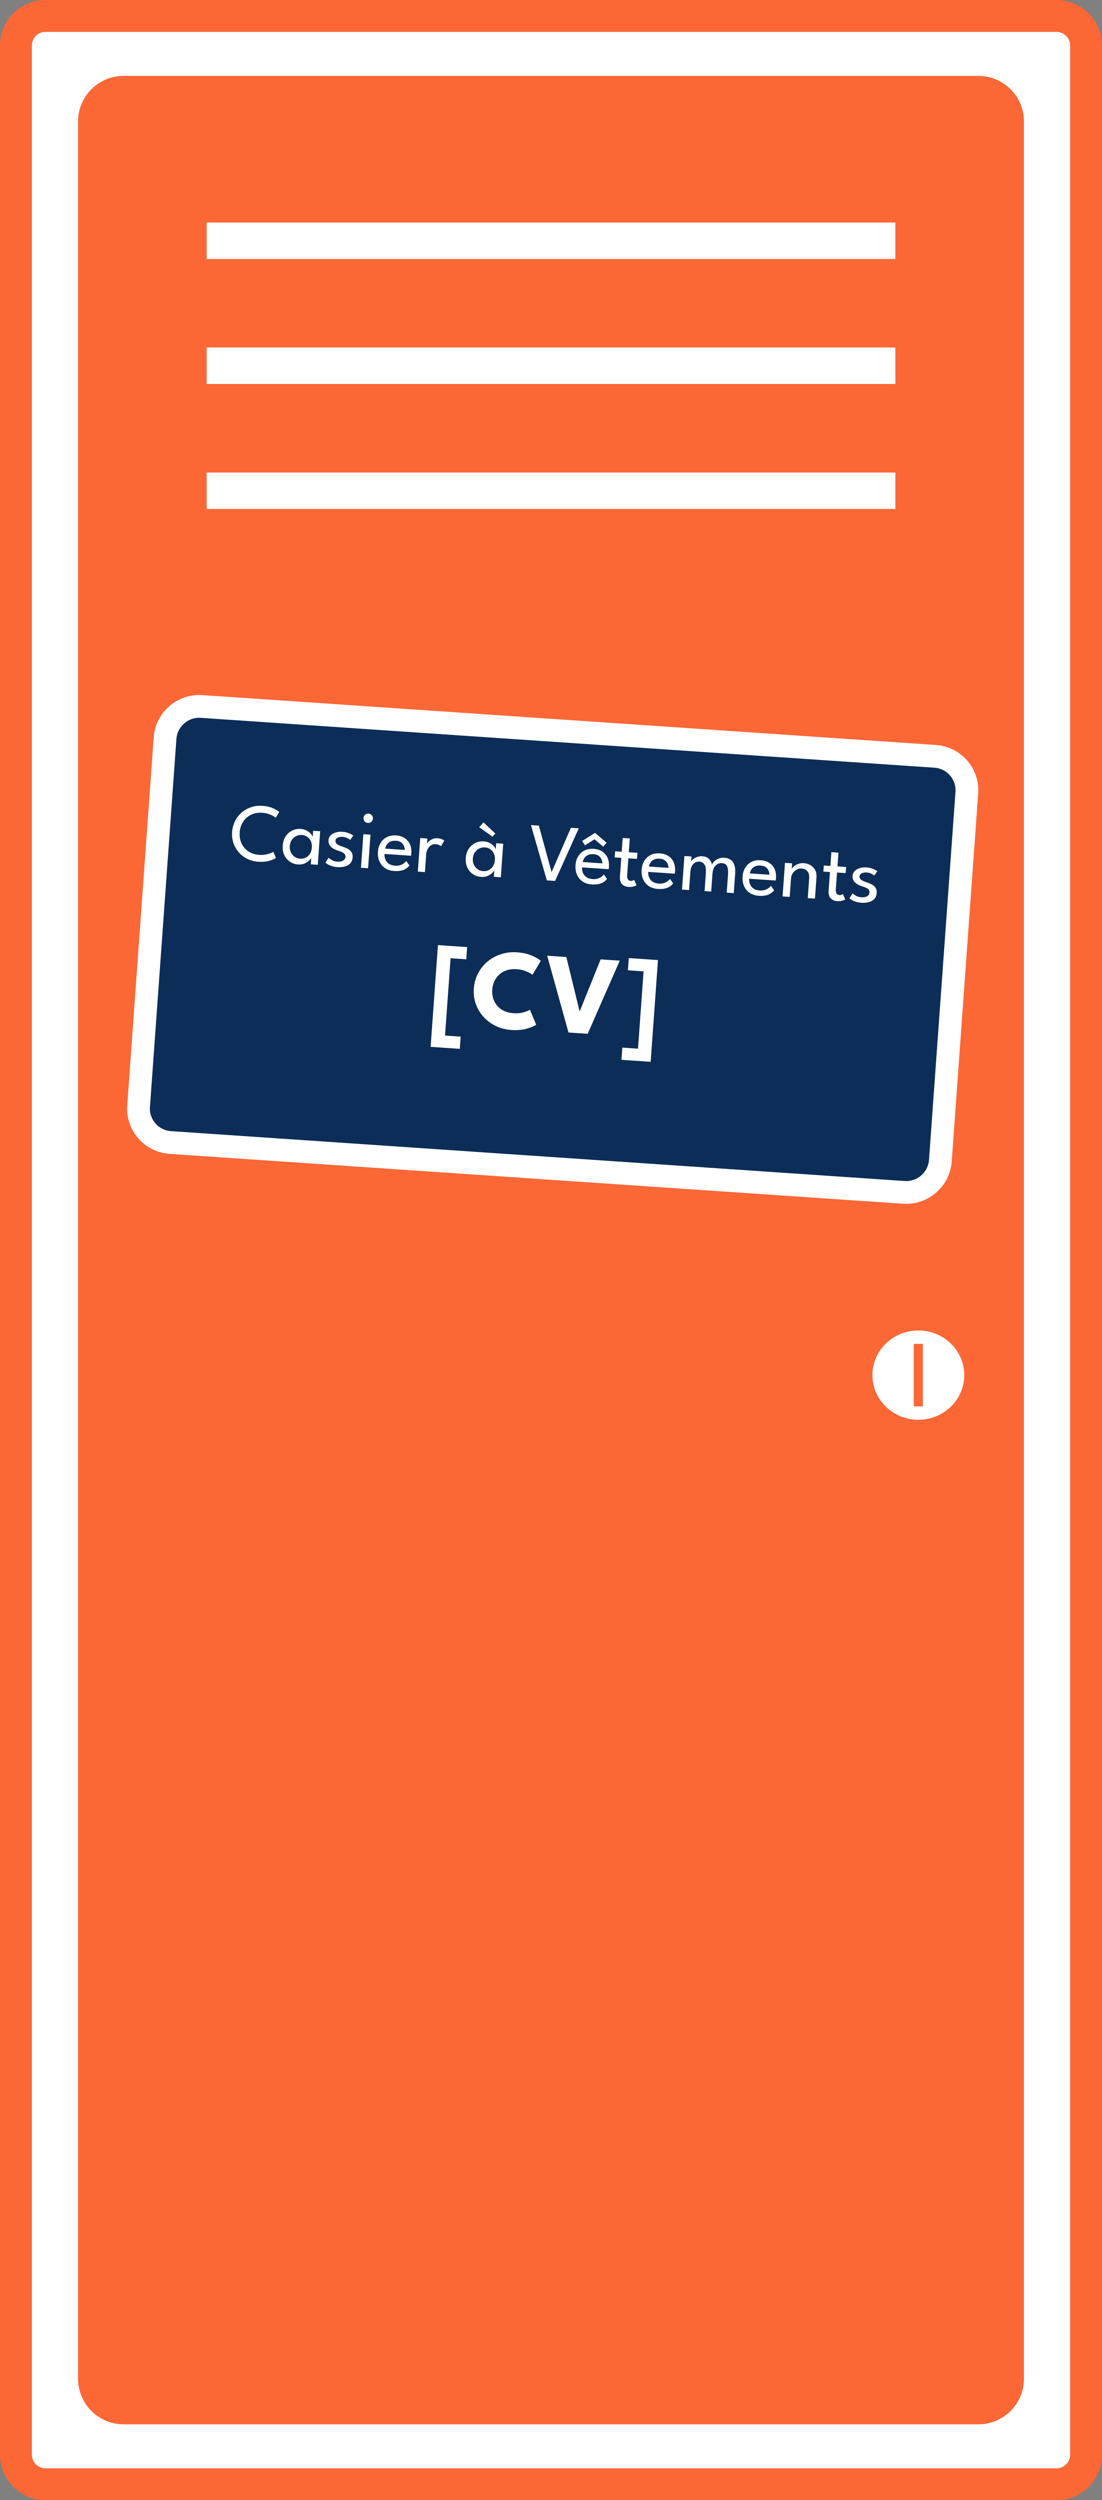 <svg width="242" height="549" viewBox="0 0 242 549" fill="none" xmlns="http://www.w3.org/2000/svg">
<rect x="0" y="0" width="242" height="549" fill="#808080" stroke="none"/>
<path d="M3.5 10C3.5 6.41 6.41 3.5 10 3.5H232C235.59 3.5 238.5 6.41 238.5 10V539C238.5 542.59 235.59 545.5 232 545.5H10C6.41 545.5 3.5 542.59 3.5 539V10Z" fill="white" stroke="#FC6736" stroke-width="7"/>
<path d="M17.142 26.666C17.142 21.143 21.619 16.666 27.142 16.666H214.858C220.381 16.666 224.858 21.143 224.858 26.666V522.334C224.858 527.857 220.381 532.334 214.858 532.334H27.142C21.619 532.334 17.142 527.857 17.142 522.334V26.666Z" fill="#FC6736"/>
<path d="M36.246 162.099C36.543 157.968 40.134 154.846 44.267 155.127L205.371 166.08C209.503 166.361 212.613 169.938 212.316 174.07L206.505 254.852C206.208 258.984 202.617 262.105 198.485 261.824L37.381 250.871C33.248 250.59 30.139 247.013 30.436 242.882L36.246 162.099Z" fill="#0C2D57" stroke="white" stroke-width="5"/>
<line x1="45.375" y1="52.861" x2="196.625" y2="52.861" stroke="white" stroke-width="8"/>
<line x1="45.375" y1="107.761" x2="196.625" y2="107.761" stroke="white" stroke-width="8"/>
<line x1="45.375" y1="80.311" x2="196.625" y2="80.311" stroke="white" stroke-width="8"/>
<ellipse cx="201.667" cy="301.95" rx="10.083" ry="9.804" fill="white"/>
<line x1="201.658" y1="295.087" x2="201.658" y2="308.812" stroke="#FC6736" stroke-width="2"/>
<path d="M56.878 187.712C57.614 187.762 58.259 187.703 58.812 187.537C59.372 187.37 59.772 187.199 60.013 187.023L60.592 188.388C60.305 188.609 59.818 188.82 59.13 189.019C58.447 189.22 57.64 189.288 56.706 189.225C55.832 189.165 55.032 188.954 54.306 188.592C53.58 188.23 52.956 187.752 52.433 187.157C51.916 186.563 51.526 185.884 51.262 185.12C51.004 184.357 50.906 183.544 50.968 182.682C51.03 181.821 51.244 181.026 51.609 180.299C51.974 179.572 52.455 178.95 53.052 178.431C53.655 177.907 54.342 177.514 55.112 177.254C55.889 176.988 56.715 176.885 57.589 176.944C58.523 177.008 59.313 177.185 59.96 177.475C60.613 177.766 61.065 178.041 61.317 178.298L60.549 179.572C60.336 179.359 59.964 179.135 59.433 178.901C58.909 178.661 58.279 178.516 57.543 178.466C56.872 178.42 56.251 178.492 55.677 178.682C55.104 178.871 54.596 179.161 54.153 179.552C53.716 179.937 53.364 180.404 53.096 180.951C52.834 181.498 52.679 182.104 52.631 182.768C52.583 183.439 52.649 184.066 52.83 184.649C53.017 185.227 53.299 185.739 53.676 186.186C54.059 186.627 54.521 186.98 55.062 187.245C55.602 187.511 56.207 187.666 56.878 187.712ZM68.257 189.793L68.36 188.357C68.301 188.503 68.146 188.7 67.893 188.948C67.647 189.196 67.316 189.414 66.899 189.602C66.489 189.784 66.014 189.857 65.475 189.821C64.793 189.774 64.185 189.571 63.652 189.21C63.124 188.849 62.717 188.367 62.429 187.764C62.148 187.156 62.036 186.46 62.092 185.676C62.149 184.892 62.359 184.221 62.724 183.662C63.096 183.098 63.568 182.673 64.142 182.387C64.723 182.096 65.354 181.974 66.037 182.02C66.569 182.056 67.023 182.183 67.399 182.401C67.78 182.62 68.078 182.862 68.294 183.13C68.515 183.397 68.64 183.622 68.669 183.805L68.769 182.422L70.313 182.527L69.783 189.897L68.257 189.793ZM63.637 185.781C63.598 186.313 63.682 186.782 63.887 187.187C64.093 187.592 64.373 187.915 64.729 188.155C65.091 188.39 65.485 188.522 65.91 188.551C66.365 188.582 66.779 188.502 67.154 188.311C67.529 188.12 67.835 187.837 68.072 187.463C68.31 187.082 68.448 186.631 68.485 186.11C68.523 185.59 68.451 185.128 68.269 184.725C68.088 184.315 67.826 183.991 67.482 183.751C67.139 183.505 66.74 183.367 66.285 183.336C65.86 183.307 65.451 183.387 65.058 183.577C64.672 183.767 64.348 184.049 64.086 184.422C63.825 184.795 63.675 185.248 63.637 185.781ZM75.182 182.642C75.565 182.668 75.918 182.731 76.242 182.831C76.572 182.932 76.852 183.044 77.084 183.168C77.322 183.292 77.489 183.4 77.584 183.491L76.894 184.436C76.782 184.32 76.575 184.186 76.273 184.033C75.972 183.874 75.629 183.782 75.246 183.756C74.827 183.727 74.465 183.787 74.16 183.934C73.855 184.076 73.691 184.302 73.669 184.614C73.646 184.925 73.778 185.183 74.064 185.389C74.356 185.589 74.753 185.767 75.253 185.921C75.653 186.044 76.024 186.199 76.365 186.385C76.713 186.571 76.987 186.815 77.188 187.117C77.389 187.413 77.473 187.798 77.439 188.271C77.408 188.702 77.292 189.064 77.09 189.357C76.889 189.644 76.629 189.869 76.311 190.034C75.992 190.193 75.642 190.301 75.258 190.36C74.875 190.418 74.489 190.434 74.1 190.407C73.645 190.376 73.239 190.3 72.88 190.18C72.522 190.065 72.221 189.937 71.979 189.794C71.743 189.645 71.571 189.52 71.464 189.416L72.164 188.345C72.309 188.505 72.552 188.681 72.893 188.873C73.24 189.065 73.641 189.176 74.096 189.207C74.599 189.241 75.014 189.164 75.34 188.976C75.667 188.782 75.842 188.514 75.867 188.173C75.885 187.916 75.826 187.704 75.687 187.538C75.549 187.372 75.357 187.233 75.112 187.12C74.868 187.007 74.599 186.905 74.305 186.813C74.022 186.727 73.747 186.621 73.479 186.495C73.218 186.369 72.979 186.214 72.764 186.031C72.555 185.843 72.393 185.621 72.279 185.367C72.165 185.107 72.121 184.809 72.145 184.474C72.175 184.049 72.336 183.696 72.627 183.415C72.918 183.128 73.288 182.919 73.737 182.787C74.185 182.655 74.667 182.607 75.182 182.642ZM79.267 190.542L79.797 183.172L81.359 183.278L80.829 190.648L79.267 190.542ZM80.778 180.704C80.496 180.685 80.261 180.569 80.072 180.358C79.889 180.141 79.807 179.892 79.828 179.611C79.848 179.33 79.964 179.094 80.176 178.904C80.394 178.714 80.644 178.629 80.925 178.648C81.111 178.661 81.278 178.72 81.427 178.827C81.582 178.933 81.701 179.068 81.786 179.23C81.871 179.386 81.906 179.56 81.893 179.751C81.873 180.033 81.753 180.268 81.535 180.458C81.317 180.641 81.065 180.723 80.778 180.704ZM84.439 187.511C84.413 187.954 84.479 188.364 84.639 188.742C84.798 189.12 85.052 189.429 85.402 189.669C85.758 189.91 86.205 190.048 86.744 190.085C87.199 190.116 87.59 190.076 87.916 189.966C88.249 189.851 88.524 189.707 88.741 189.535C88.959 189.358 89.118 189.197 89.218 189.053L89.914 190.048C89.695 190.322 89.435 190.557 89.132 190.753C88.835 190.949 88.479 191.09 88.064 191.176C87.648 191.268 87.147 191.294 86.56 191.254C85.77 191.201 85.097 190.986 84.54 190.612C83.99 190.232 83.581 189.732 83.313 189.112C83.045 188.486 82.939 187.785 82.995 187.007C83.047 186.289 83.24 185.652 83.574 185.098C83.909 184.537 84.367 184.108 84.948 183.811C85.535 183.514 86.224 183.392 87.014 183.446C87.738 183.495 88.356 183.691 88.866 184.032C89.384 184.368 89.769 184.821 90.023 185.392C90.283 185.963 90.385 186.631 90.33 187.397C90.326 187.445 90.317 187.532 90.302 187.657C90.287 187.776 90.275 187.859 90.266 187.907L84.439 187.511ZM88.887 186.631C88.899 186.386 88.846 186.112 88.73 185.809C88.619 185.507 88.422 185.241 88.137 185.011C87.853 184.781 87.457 184.649 86.948 184.614C86.421 184.578 85.989 184.651 85.651 184.833C85.319 185.015 85.067 185.247 84.897 185.53C84.726 185.807 84.62 186.077 84.577 186.338L88.887 186.631ZM93.311 191.497L91.758 191.391L92.288 184.021L93.841 184.127L93.75 185.401L93.705 185.398C93.746 185.245 93.871 185.058 94.079 184.838C94.287 184.617 94.566 184.426 94.915 184.263C95.263 184.1 95.671 184.035 96.138 184.066C96.479 184.09 96.775 184.158 97.025 184.271C97.282 184.379 97.461 184.481 97.563 184.578L96.832 185.828C96.754 185.738 96.614 185.644 96.41 185.546C96.207 185.442 95.95 185.38 95.639 185.359C95.244 185.332 94.897 185.431 94.598 185.658C94.299 185.884 94.062 186.165 93.887 186.502C93.719 186.834 93.624 187.146 93.603 187.439L93.311 191.497ZM108.453 192.526L108.556 191.09C108.498 191.236 108.342 191.433 108.09 191.681C107.843 191.928 107.512 192.146 107.095 192.335C106.685 192.517 106.211 192.59 105.672 192.554C104.989 192.507 104.381 192.303 103.848 191.942C103.32 191.582 102.913 191.1 102.625 190.497C102.344 189.889 102.232 189.193 102.288 188.409C102.345 187.625 102.556 186.953 102.921 186.395C103.292 185.831 103.765 185.406 104.339 185.12C104.919 184.829 105.55 184.706 106.233 184.753C106.766 184.789 107.22 184.916 107.595 185.134C107.976 185.352 108.275 185.595 108.49 185.862C108.711 186.13 108.837 186.355 108.866 186.537L108.965 185.155L110.509 185.26L109.979 192.63L108.453 192.526ZM103.833 188.514C103.795 189.046 103.878 189.515 104.084 189.92C104.289 190.325 104.57 190.647 104.925 190.888C105.287 191.123 105.681 191.255 106.106 191.284C106.561 191.315 106.976 191.235 107.35 191.044C107.725 190.853 108.031 190.57 108.269 190.195C108.507 189.815 108.644 189.364 108.682 188.843C108.719 188.323 108.647 187.861 108.466 187.457C108.284 187.048 108.022 186.724 107.678 186.484C107.335 186.238 106.936 186.1 106.481 186.069C106.056 186.04 105.647 186.12 105.255 186.31C104.868 186.5 104.544 186.782 104.283 187.155C104.021 187.528 103.871 187.981 103.833 188.514ZM108.148 183.719L105.221 181.635L106.181 180.582L108.767 183.022L108.148 183.719ZM121.9 193.44L120.086 193.317L116.601 181.173L118.334 181.291L121.127 191.512L125.374 181.769L127.098 181.886L121.9 193.44ZM127.827 190.461C127.801 190.904 127.867 191.314 128.027 191.692C128.186 192.07 128.441 192.379 128.79 192.619C129.146 192.86 129.593 192.998 130.132 193.035C130.587 193.066 130.978 193.026 131.304 192.916C131.638 192.8 131.913 192.657 132.129 192.485C132.347 192.307 132.506 192.147 132.606 192.003L133.302 192.998C133.083 193.272 132.823 193.506 132.52 193.702C132.223 193.899 131.867 194.04 131.452 194.126C131.036 194.218 130.535 194.244 129.949 194.204C129.158 194.15 128.485 193.936 127.928 193.562C127.378 193.181 126.969 192.681 126.701 192.062C126.433 191.436 126.327 190.734 126.383 189.956C126.435 189.238 126.628 188.602 126.963 188.047C127.298 187.487 127.756 187.058 128.336 186.761C128.923 186.464 129.612 186.342 130.402 186.396C131.126 186.445 131.744 186.64 132.255 186.982C132.772 187.318 133.157 187.771 133.411 188.341C133.671 188.912 133.773 189.581 133.718 190.347C133.714 190.395 133.705 190.481 133.69 190.607C133.676 190.726 133.664 190.809 133.654 190.857L127.827 190.461ZM132.275 189.581C132.287 189.336 132.234 189.061 132.118 188.759C132.007 188.457 131.81 188.191 131.525 187.961C131.241 187.731 130.845 187.599 130.336 187.564C129.809 187.528 129.377 187.601 129.039 187.783C128.707 187.965 128.456 188.197 128.285 188.48C128.115 188.757 128.008 189.027 127.965 189.288L132.275 189.581ZM132.467 185.905L130.562 184.296L128.454 185.623L127.837 184.67L130.663 182.887L133.216 185.036L132.467 185.905ZM135.083 186.931L136.529 187.029L136.746 184.004L138.3 184.109L138.082 187.135L139.977 187.263L139.881 188.601L137.986 188.472L137.724 192.117C137.693 192.548 137.745 192.87 137.88 193.084C138.021 193.298 138.22 193.413 138.478 193.431C138.705 193.446 138.885 193.416 139.016 193.341C139.148 193.266 139.227 193.214 139.253 193.186L139.79 194.377C139.752 194.405 139.652 194.455 139.49 194.528C139.329 194.601 139.123 194.662 138.873 194.712C138.623 194.761 138.333 194.774 138.004 194.752C137.429 194.713 136.96 194.506 136.595 194.133C136.238 193.754 136.086 193.184 136.141 192.424L136.433 188.367L134.987 188.268L135.083 186.931ZM142.348 191.448C142.322 191.891 142.389 192.302 142.548 192.679C142.707 193.057 142.962 193.366 143.311 193.606C143.667 193.847 144.114 193.985 144.653 194.022C145.108 194.053 145.499 194.013 145.826 193.903C146.159 193.788 146.434 193.644 146.651 193.472C146.868 193.295 147.027 193.134 147.127 192.991L147.823 193.985C147.605 194.259 147.344 194.494 147.041 194.69C146.744 194.886 146.388 195.027 145.973 195.113C145.557 195.205 145.056 195.231 144.47 195.191C143.68 195.138 143.006 194.923 142.45 194.549C141.899 194.169 141.49 193.669 141.222 193.049C140.954 192.424 140.848 191.722 140.904 190.944C140.956 190.226 141.149 189.589 141.484 189.035C141.819 188.474 142.277 188.045 142.858 187.748C143.444 187.451 144.133 187.329 144.923 187.383C145.647 187.432 146.265 187.628 146.776 187.969C147.293 188.305 147.678 188.758 147.932 189.329C148.192 189.9 148.294 190.568 148.239 191.334C148.236 191.382 148.226 191.469 148.211 191.594C148.197 191.713 148.185 191.797 148.175 191.844L142.348 191.448ZM146.796 190.569C146.808 190.323 146.755 190.049 146.639 189.746C146.528 189.444 146.331 189.178 146.047 188.948C145.762 188.718 145.366 188.586 144.857 188.551C144.33 188.516 143.898 188.588 143.56 188.77C143.228 188.952 142.977 189.184 142.806 189.467C142.636 189.744 142.529 190.014 142.486 190.276L146.796 190.569ZM159.075 188.345C159.62 188.382 160.079 188.534 160.45 188.8C160.823 189.059 161.093 189.439 161.262 189.937C161.437 190.436 161.497 191.063 161.442 191.817L161.134 196.108L159.589 196.003L159.875 192.026C159.933 191.23 159.865 190.624 159.672 190.208C159.48 189.792 159.09 189.564 158.503 189.524C158.192 189.503 157.887 189.569 157.587 189.724C157.293 189.872 157.041 190.116 156.83 190.457C156.625 190.798 156.503 191.243 156.463 191.794L156.177 195.771L154.723 195.672L155.009 191.695C155.066 190.899 154.971 190.291 154.725 189.872C154.478 189.452 154.107 189.225 153.61 189.192C153.292 189.17 152.987 189.233 152.694 189.382C152.407 189.525 152.164 189.767 151.965 190.108C151.766 190.449 151.646 190.901 151.606 191.464L151.32 195.441L149.766 195.335L150.296 187.965L151.85 188.071L151.768 189.202C151.847 189.021 152.002 188.833 152.233 188.638C152.469 188.443 152.763 188.286 153.115 188.166C153.473 188.04 153.864 187.991 154.289 188.02C154.732 188.05 155.097 188.165 155.384 188.365C155.67 188.565 155.89 188.802 156.045 189.077C156.2 189.347 156.302 189.603 156.351 189.847C156.453 189.595 156.633 189.349 156.891 189.108C157.15 188.861 157.467 188.666 157.845 188.523C158.222 188.375 158.632 188.315 159.075 188.345ZM164.515 192.955C164.49 193.398 164.556 193.809 164.716 194.186C164.875 194.564 165.129 194.873 165.479 195.113C165.835 195.354 166.282 195.493 166.821 195.529C167.276 195.56 167.666 195.521 167.993 195.41C168.326 195.295 168.601 195.151 168.818 194.979C169.035 194.802 169.194 194.641 169.295 194.498L169.99 195.492C169.772 195.766 169.512 196.001 169.209 196.197C168.912 196.393 168.556 196.534 168.141 196.62C167.725 196.712 167.224 196.738 166.637 196.698C165.847 196.645 165.174 196.431 164.617 196.056C164.067 195.676 163.658 195.176 163.39 194.556C163.122 193.931 163.016 193.229 163.072 192.451C163.123 191.733 163.317 191.096 163.651 190.542C163.986 189.981 164.444 189.552 165.025 189.255C165.612 188.958 166.3 188.837 167.091 188.89C167.815 188.939 168.432 189.135 168.943 189.476C169.461 189.812 169.846 190.265 170.1 190.836C170.359 191.407 170.462 192.075 170.407 192.841C170.403 192.889 170.394 192.976 170.379 193.101C170.364 193.22 170.352 193.304 170.343 193.351L164.515 192.955ZM168.964 192.076C168.976 191.83 168.923 191.556 168.806 191.253C168.696 190.951 168.498 190.685 168.214 190.455C167.93 190.225 167.533 190.093 167.025 190.058C166.498 190.023 166.065 190.095 165.728 190.277C165.396 190.459 165.144 190.691 164.974 190.974C164.803 191.252 164.697 191.521 164.654 191.783L168.964 192.076ZM176.52 189.531C177.005 189.564 177.467 189.698 177.908 189.932C178.354 190.167 178.708 190.516 178.969 190.979C179.237 191.436 179.346 192.018 179.295 192.724L178.964 197.32L177.384 197.213L177.693 192.922C177.745 192.192 177.613 191.65 177.295 191.298C176.978 190.94 176.55 190.742 176.011 190.706C175.658 190.682 175.31 190.76 174.966 190.941C174.628 191.117 174.342 191.374 174.107 191.713C173.873 192.046 173.74 192.433 173.708 192.876L173.415 196.943L171.853 196.837L172.383 189.467L173.945 189.573L173.851 190.883C173.92 190.684 174.082 190.472 174.339 190.249C174.596 190.026 174.915 189.843 175.299 189.701C175.682 189.559 176.089 189.502 176.52 189.531ZM180.909 190.046L182.355 190.145L182.572 187.119L184.126 187.225L183.908 190.25L185.803 190.379L185.707 191.716L183.812 191.588L183.55 195.232C183.519 195.663 183.571 195.985 183.706 196.199C183.847 196.413 184.046 196.529 184.303 196.546C184.531 196.562 184.711 196.532 184.842 196.457C184.974 196.381 185.053 196.33 185.079 196.301L185.616 197.493C185.578 197.52 185.478 197.57 185.316 197.644C185.155 197.717 184.949 197.778 184.699 197.827C184.448 197.876 184.159 197.89 183.829 197.867C183.255 197.828 182.785 197.622 182.421 197.248C182.064 196.869 181.912 196.3 181.967 195.54L182.259 191.482L180.813 191.384L180.909 190.046ZM190.264 190.466C190.647 190.492 191 190.555 191.324 190.655C191.654 190.756 191.934 190.868 192.166 190.992C192.404 191.116 192.571 191.224 192.666 191.315L191.976 192.26C191.864 192.144 191.657 192.01 191.355 191.857C191.054 191.698 190.711 191.606 190.328 191.58C189.909 191.551 189.547 191.611 189.242 191.758C188.937 191.9 188.773 192.126 188.751 192.438C188.728 192.749 188.86 193.007 189.146 193.213C189.438 193.414 189.835 193.591 190.335 193.745C190.735 193.869 191.106 194.023 191.448 194.209C191.795 194.395 192.069 194.639 192.27 194.941C192.471 195.237 192.555 195.622 192.521 196.095C192.49 196.526 192.374 196.888 192.172 197.181C191.971 197.468 191.711 197.693 191.393 197.858C191.074 198.017 190.724 198.125 190.341 198.184C189.957 198.242 189.571 198.258 189.182 198.231C188.727 198.2 188.321 198.124 187.962 198.004C187.604 197.889 187.303 197.761 187.061 197.618C186.825 197.47 186.653 197.344 186.546 197.24L187.246 196.169C187.391 196.329 187.634 196.505 187.975 196.697C188.322 196.889 188.723 197 189.178 197.031C189.681 197.065 190.096 196.988 190.422 196.8C190.749 196.606 190.924 196.338 190.949 195.997C190.967 195.74 190.907 195.528 190.769 195.362C190.631 195.196 190.439 195.057 190.195 194.944C189.95 194.831 189.681 194.729 189.386 194.637C189.104 194.551 188.829 194.446 188.561 194.319C188.3 194.193 188.061 194.039 187.846 193.855C187.637 193.667 187.475 193.445 187.361 193.191C187.247 192.931 187.203 192.633 187.227 192.298C187.257 191.873 187.418 191.52 187.709 191.239C188 190.952 188.37 190.743 188.819 190.611C189.267 190.479 189.749 190.431 190.264 190.466ZM94.566 229.87L96.173 207.528L102.583 207.963L102.39 210.644L98.948 210.41L97.727 227.391L101.169 227.625L100.976 230.306L94.566 229.87ZM112.813 222.491C113.578 222.543 114.281 222.478 114.92 222.296C115.568 222.114 116.054 221.926 116.377 221.731L117.746 225.006C117.331 225.312 116.637 225.603 115.665 225.879C114.701 226.156 113.571 226.251 112.274 226.163C111.06 226.08 109.936 225.791 108.902 225.294C107.869 224.798 106.972 224.14 106.212 223.32C105.461 222.492 104.89 221.547 104.498 220.485C104.116 219.415 103.968 218.273 104.056 217.059C104.143 215.846 104.452 214.735 104.984 213.727C105.517 212.711 106.214 211.844 107.076 211.126C107.947 210.408 108.929 209.873 110.024 209.522C111.128 209.162 112.286 209.024 113.5 209.107C114.797 209.195 115.903 209.441 116.818 209.846C117.742 210.251 118.387 210.633 118.754 210.992L116.929 214.051C116.638 213.805 116.184 213.553 115.568 213.294C114.96 213.027 114.274 212.868 113.509 212.816C112.661 212.758 111.912 212.841 111.261 213.064C110.61 213.278 110.057 213.6 109.6 214.028C109.143 214.457 108.79 214.95 108.541 215.51C108.292 216.069 108.144 216.665 108.099 217.297C108.053 217.937 108.113 218.555 108.279 219.15C108.445 219.738 108.724 220.275 109.116 220.761C109.507 221.247 110.009 221.644 110.621 221.953C111.235 222.254 111.965 222.433 112.813 222.491ZM129.057 227.003L124.842 226.716L120.164 209.86L124.367 210.146L127.291 222.109L131.9 210.658L136.102 210.944L129.057 227.003ZM136.474 232.719L136.667 230.039L140.109 230.273L141.33 213.291L137.888 213.057L138.081 210.377L144.491 210.813L142.884 233.155L136.474 232.719Z" fill="white"/>
</svg>
